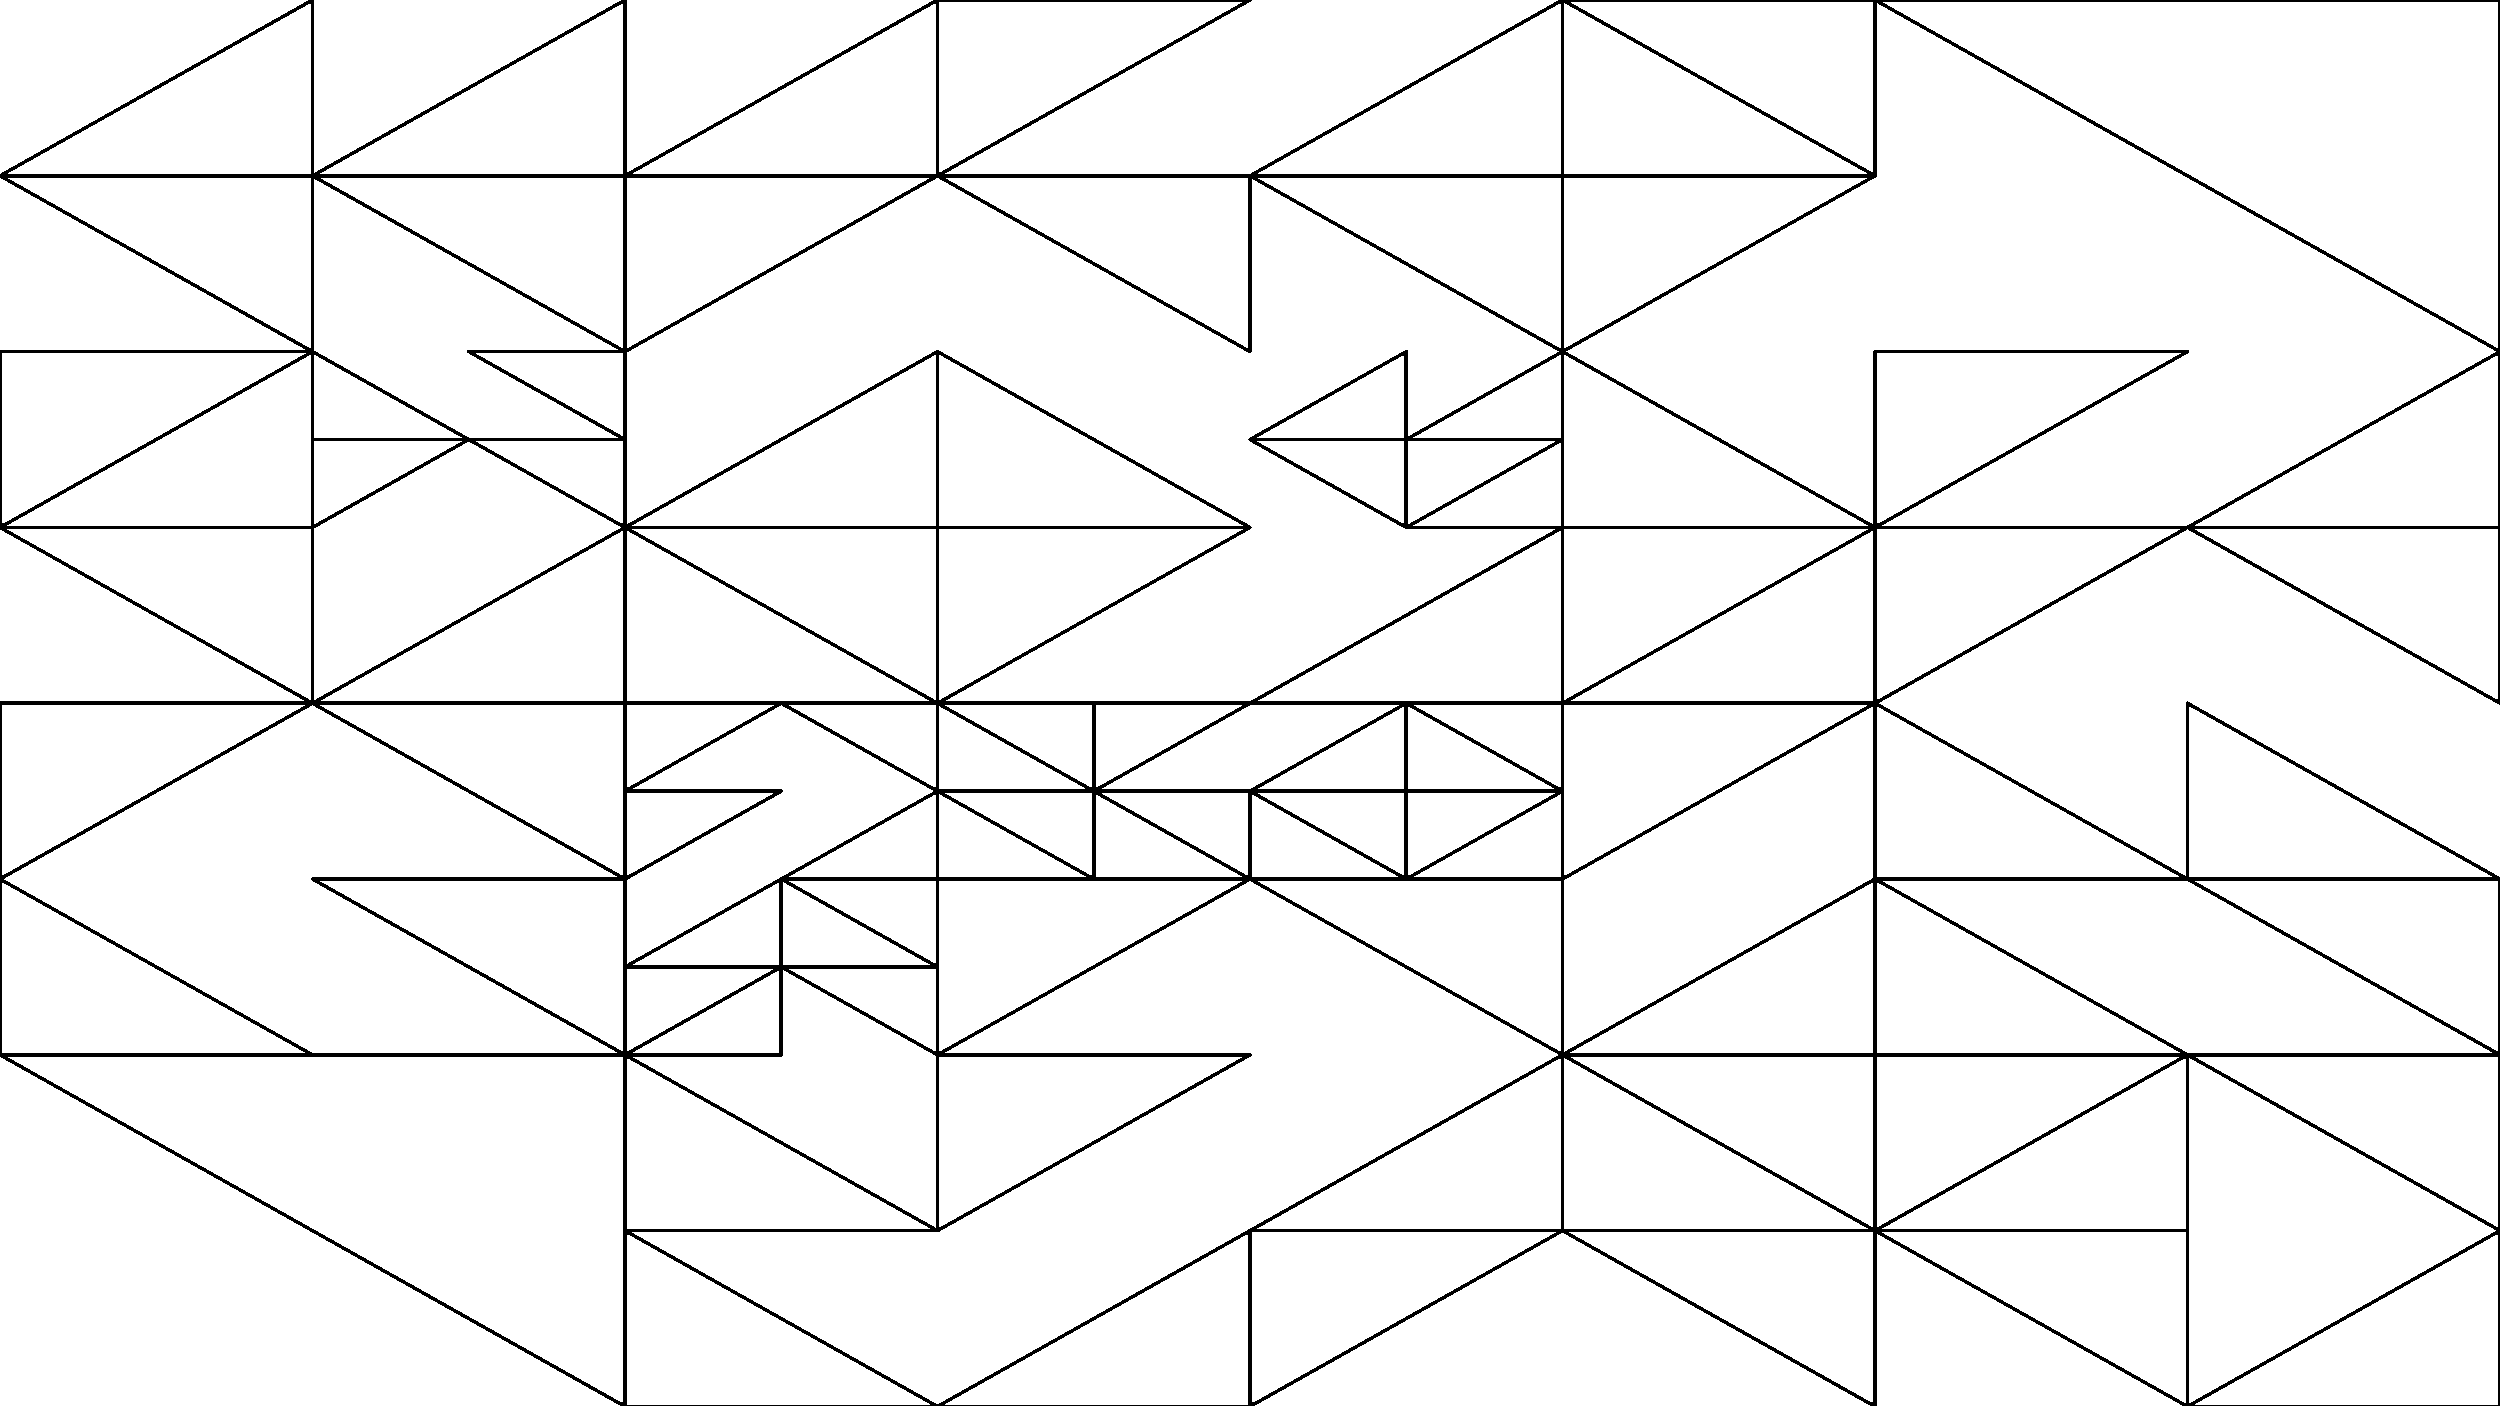 <svg xmlns="http://www.w3.org/2000/svg" version="1.1" xmlns:xlink="http://www.w3.org/1999/xlink" xmlns:svgjs="http://svgjs.dev/svgjs" viewBox="0 0 1422 800"><g shape-rendering="crispEdges" stroke-linejoin="round" fill="none" stroke-width="2" stroke="hsl(220, 62%, 45%)"><polygon points="1066.5,0 1422,0 1422,200"></polygon><polygon points="1066.5,0 888.75,0 1066.5,100"></polygon><polygon points="888.75,0 711,100 888.75,100"></polygon><polygon points="888.75,200 888.75,100 711,100"></polygon><polygon points="1066.5,100 888.75,100 888.75,200"></polygon><polygon points="888.75,200 1066.5,300 888.75,300"></polygon><polygon points="888.75,250 799.875,250 888.75,200"></polygon><polygon points="799.875,200 711,250 799.875,250"></polygon><polygon points="799.875,300 799.875,250 711,250"></polygon><polygon points="799.875,300 888.75,250 888.75,300"></polygon><polygon points="888.75,400 888.75,300 711,400"></polygon><polygon points="888.75,400 1066.5,400 1066.5,300"></polygon><polygon points="1422,200 1244.25,300 1422,300"></polygon><polygon points="1066.5,300 1244.25,200 1066.5,200"></polygon><polygon points="1066.5,300 1066.5,400 1244.25,300"></polygon><polygon points="1422,300 1422,400 1244.25,300"></polygon><polygon points="711,0 533.25,100 533.25,0"></polygon><polygon points="355.5,100 533.25,0 533.25,100"></polygon><polygon points="533.25,100 355.5,100 355.5,200"></polygon><polygon points="533.25,100 711,200 711,100"></polygon><polygon points="355.5,0 355.5,100 177.75,100"></polygon><polygon points="177.75,100 177.75,0 0,100"></polygon><polygon points="177.75,100 177.75,200 0,100"></polygon><polygon points="355.5,200 177.75,100 355.5,100"></polygon><polygon points="355.5,250 266.625,200 355.5,200"></polygon><polygon points="266.625,250 177.75,250 177.75,200"></polygon><polygon points="177.75,250 177.75,300 266.625,250"></polygon><polygon points="355.5,250 355.5,300 266.625,250"></polygon><polygon points="177.75,200 0,300 0,200"></polygon><polygon points="177.75,300 0,300 177.75,400"></polygon><polygon points="355.5,400 355.5,300 177.75,400"></polygon><polygon points="711,300 533.25,300 533.25,200"></polygon><polygon points="533.25,300 355.5,300 533.25,200"></polygon><polygon points="533.25,300 355.5,300 533.25,400"></polygon><polygon points="711,300 533.25,300 533.25,400"></polygon><polygon points="711,400 622.125,400 622.125,450"></polygon><polygon points="622.125,450 622.125,400 533.25,400"></polygon><polygon points="533.25,450 622.125,450 622.125,500"></polygon><polygon points="711,500 622.125,450 711,450"></polygon><polygon points="444.375,400 533.25,450 533.25,400"></polygon><polygon points="444.375,400 355.5,450 355.5,400"></polygon><polygon points="444.375,450 355.5,450 355.5,500"></polygon><polygon points="533.25,450 533.25,500 444.375,500"></polygon><polygon points="533.25,550 533.25,500 444.375,500"></polygon><polygon points="355.5,550 444.375,500 444.375,550"></polygon><polygon points="444.375,550 355.5,600 444.375,600"></polygon><polygon points="533.25,600 533.25,550 444.375,550"></polygon><polygon points="711,500 533.25,600 533.25,500"></polygon><polygon points="177.75,400 355.5,500 355.5,400"></polygon><polygon points="0,500 0,400 177.75,400"></polygon><polygon points="177.75,600 0,600 0,500"></polygon><polygon points="355.5,600 355.5,500 177.75,500"></polygon><polygon points="355.5,800 355.5,600 0,600"></polygon><polygon points="711,600 533.25,700 533.25,600"></polygon><polygon points="355.5,700 355.5,600 533.25,700"></polygon><polygon points="533.25,800 355.5,700 355.5,800"></polygon><polygon points="711,700 533.25,800 711,800"></polygon><polygon points="1244.25,400 1244.25,500 1422,500"></polygon><polygon points="1066.5,500 1066.5,400 1244.25,500"></polygon><polygon points="1066.5,600 1244.25,600 1066.5,500"></polygon><polygon points="1244.25,500 1422,600 1422,500"></polygon><polygon points="1066.5,400 888.75,500 888.75,400"></polygon><polygon points="888.75,450 888.75,400 799.875,400"></polygon><polygon points="799.875,450 799.875,400 711,450"></polygon><polygon points="711,450 799.875,500 799.875,450"></polygon><polygon points="799.875,500 799.875,450 888.75,450"></polygon><polygon points="888.75,600 888.75,500 711,500"></polygon><polygon points="1066.5,500 1066.5,600 888.75,600"></polygon><polygon points="1066.5,700 888.75,600 1066.5,600"></polygon><polygon points="888.75,600 888.75,700 711,700"></polygon><polygon points="711,800 711,700 888.75,700"></polygon><polygon points="1066.5,700 888.75,700 1066.5,800"></polygon><polygon points="1422,700 1244.25,600 1422,600"></polygon><polygon points="1244.25,600 1244.25,700 1066.5,700"></polygon><polygon points="1244.25,700 1244.25,800 1066.5,700"></polygon><polygon points="1422,700 1422,800 1244.25,800"></polygon></g><g fill="hsl(220, 62%, 45%)" stroke-width="3" stroke="hsl(220, 43%, 13%)"></g></svg>